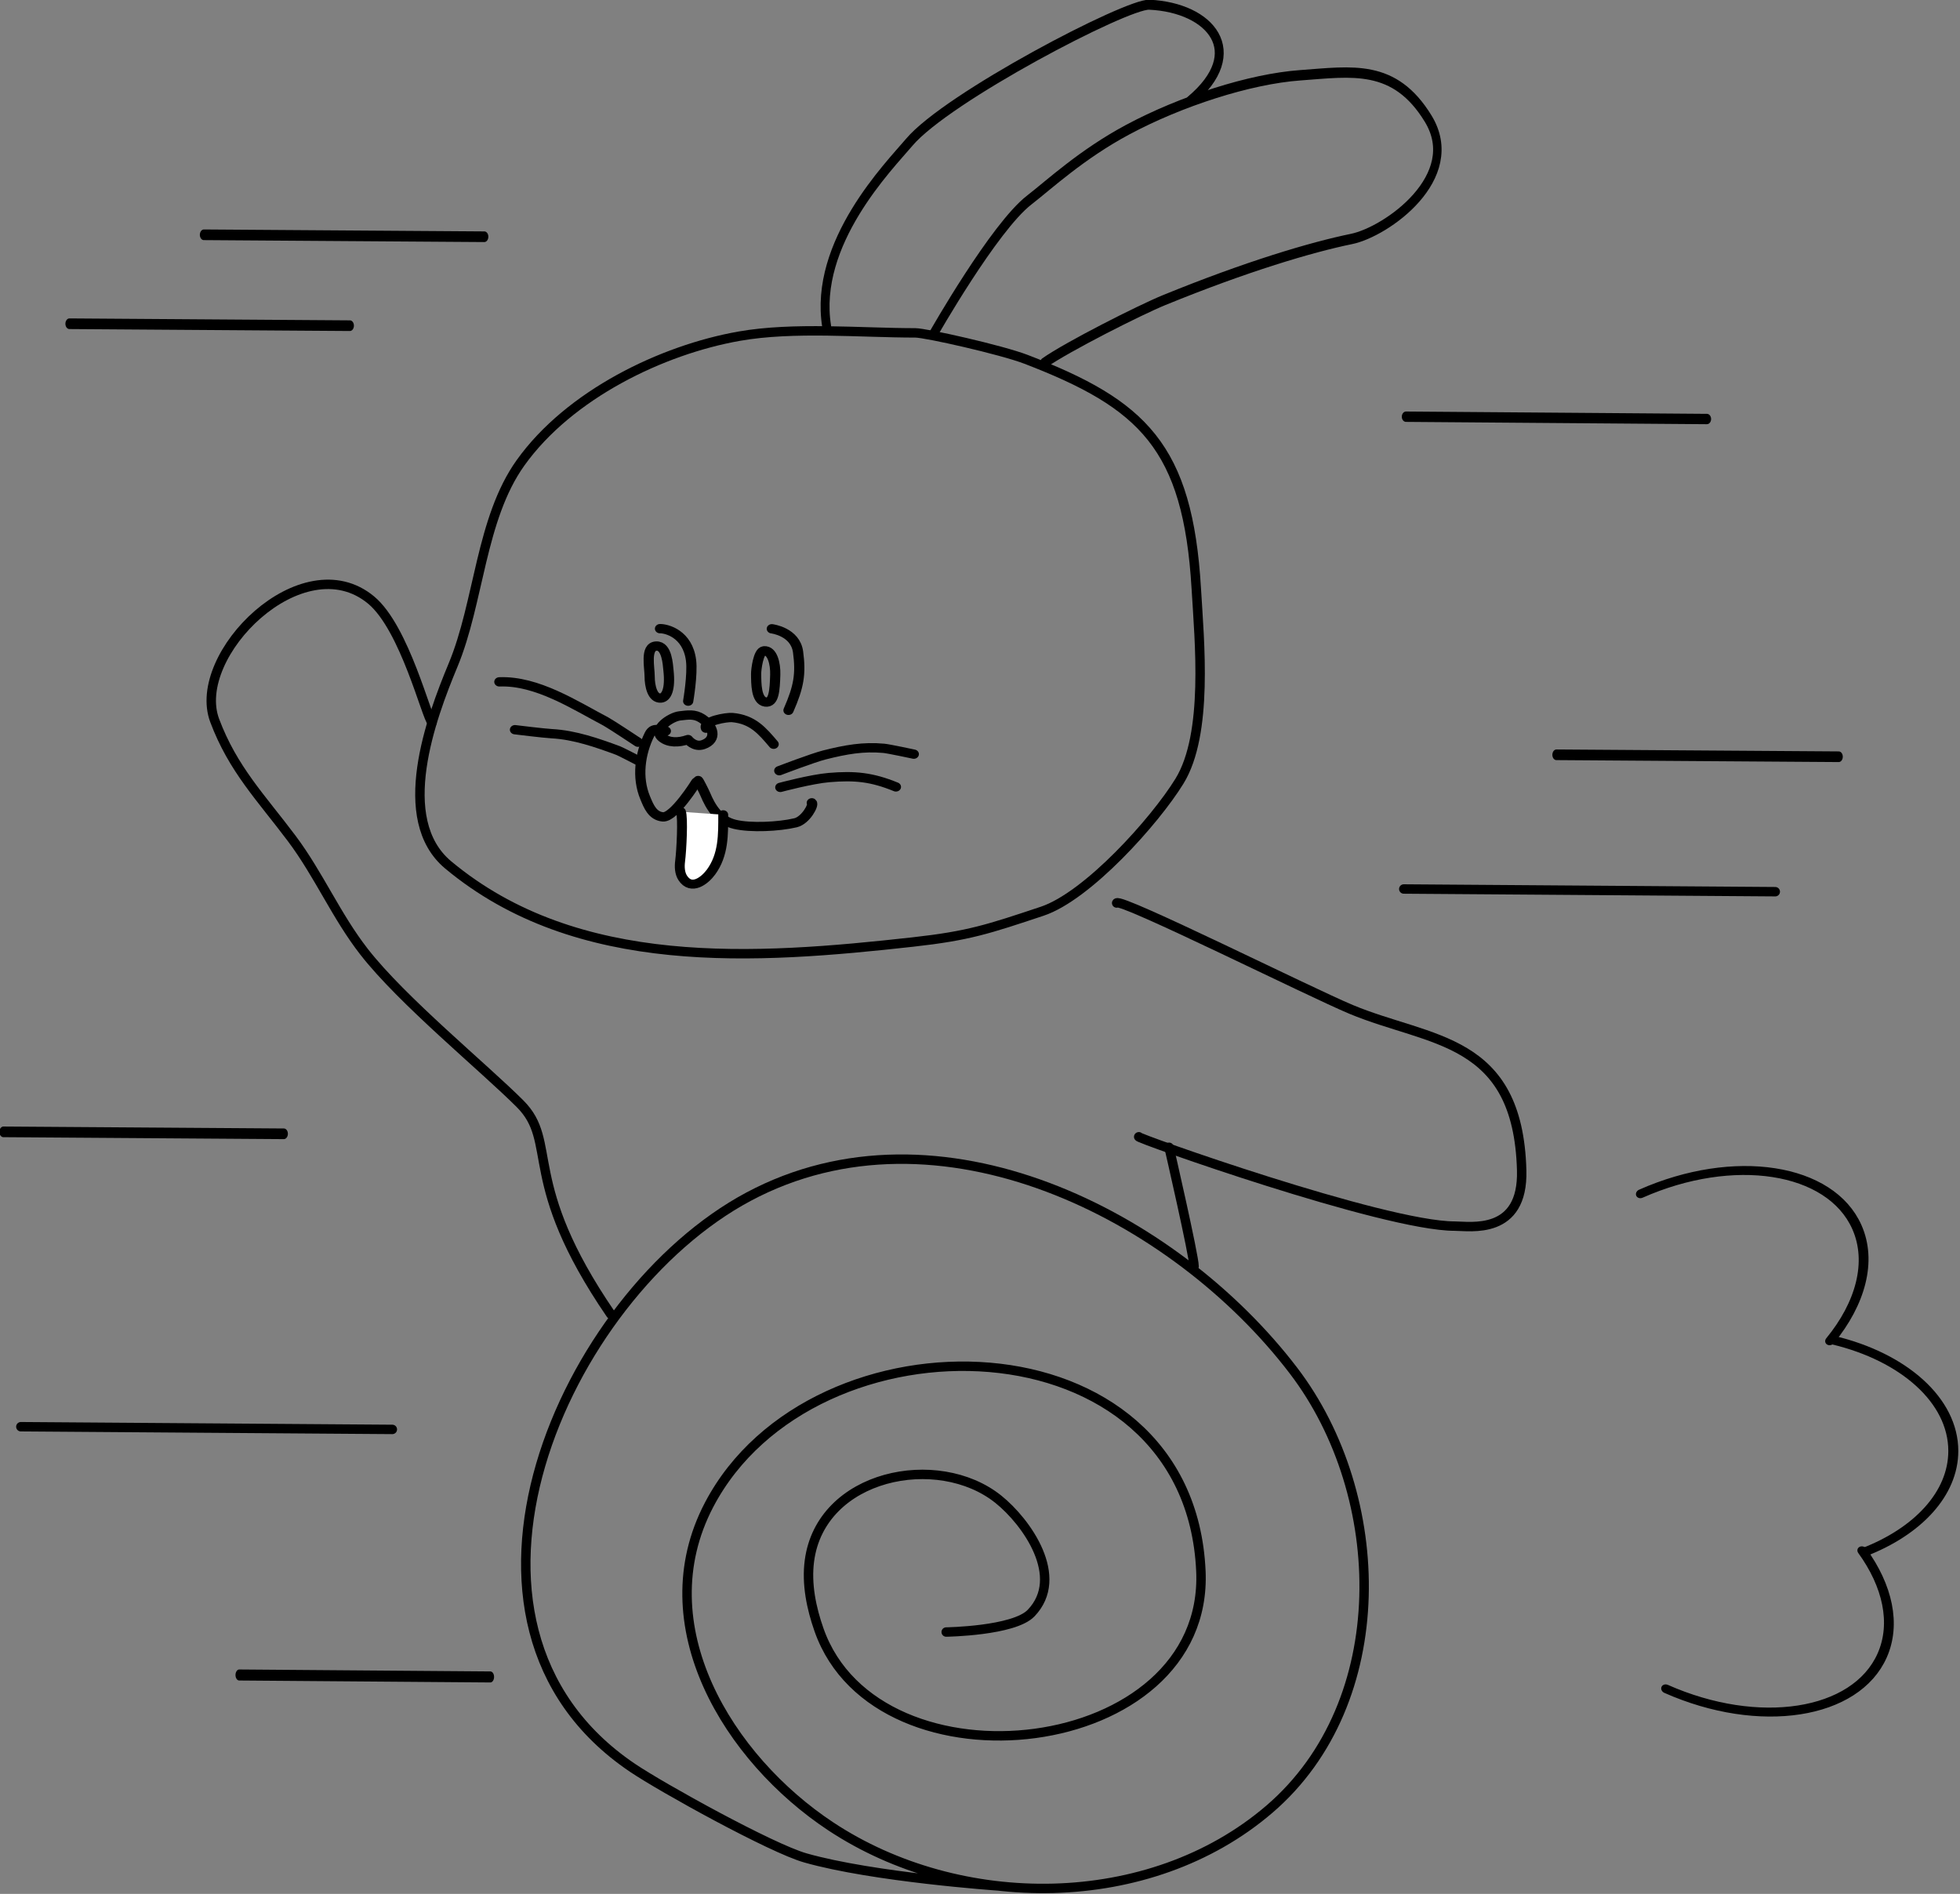 <?xml version="1.0" encoding="UTF-8" standalone="no"?>
<!DOCTYPE svg PUBLIC "-//W3C//DTD SVG 1.1//EN" "http://www.w3.org/Graphics/SVG/1.1/DTD/svg11.dtd">
<svg width="100%" height="100%" viewBox="0 0 208 201" version="1.1" xmlns="http://www.w3.org/2000/svg" xmlns:xlink="http://www.w3.org/1999/xlink" xml:space="preserve" xmlns:serif="http://www.serif.com/" style="fill-rule:evenodd;clip-rule:evenodd;stroke-linecap:round;stroke-linejoin:round;stroke-miterlimit:1.5;">
    <rect x="0" y="0" width="208" height="201" fill="#808080" stroke="none"/>
    <g transform="matrix(1,0,0,1,-749.697,-705.372)">
        <g transform="matrix(-0.824,0.286,0.314,0.75,1201.96,335.673)">
            <path d="M599.224,369.8C597.35,369.8 597.184,367.938 598.13,366.519C598.744,365.598 599.543,365.482 600.5,365.243C601.531,364.985 604.229,365.713 603.507,367.157C603.037,368.098 601.927,368.524 600.682,368.524C600.682,368.524 600.371,369.8 599.224,369.8Z" style="fill:none;stroke:black;stroke-width:1.23px;"/>
        </g>
        <g transform="matrix(-0.824,0.286,0.314,0.75,1201.96,335.673)">
            <path d="M591.278,372.772C591.936,370.607 592.457,368.808 594.667,367.704C595.276,367.399 598.13,366.873 598.13,367.886" style="fill:none;stroke:black;stroke-width:1.23px;"/>
        </g>
        <g transform="matrix(-0.824,0.286,0.314,0.75,1201.96,335.673)">
            <path d="M601.475,374.023C601.43,374.001 601.32,375.568 601.32,375.997C601.32,377.864 601.049,379.836 599.406,381.01C597.823,382.14 594.578,383.191 592.516,383.416C591.244,383.555 589.566,381.975 589.745,381.648" style="fill:none;stroke:black;stroke-width:1.23px;"/>
        </g>
        <g transform="matrix(-0.824,0.286,0.314,0.75,1201.96,335.673)">
            <path d="M601.773,374.148C601.773,374.148 605.947,377.602 607.153,377C608.297,376.427 608.246,375.038 608.246,373.901C608.246,371.001 606.757,368.22 604.783,366.245C603.806,365.268 603.305,366.519 602.778,366.519" style="fill:none;stroke:black;stroke-width:1.23px;"/>
        </g>
        <g transform="matrix(-0.824,0.286,0.314,0.75,1201.96,335.673)">
            <path d="M606.435,366.706C606.435,366.706 608.695,363.239 609.066,362.782C611.807,359.409 614.881,354.738 619.183,353.304" style="fill:none;stroke:black;stroke-width:1.23px;"/>
        </g>
        <g transform="matrix(-0.824,0.286,0.314,0.75,1201.96,335.673)">
            <path d="M607.289,368.979C607.289,368.979 608.814,367.119 609.066,366.883C611.043,365.039 613.228,363.083 615.719,361.962C616.616,361.558 619.68,359.887 619.68,359.887" style="fill:none;stroke:black;stroke-width:1.23px;"/>
        </g>
        <g transform="matrix(-0.824,0.286,0.314,0.75,1201.96,335.673)">
            <path d="M592.559,378.39C592.559,378.39 588.673,378.692 586.614,379.266C583.606,380.105 581.786,381.04 579.538,383.288" style="fill:none;stroke:black;stroke-width:1.23px;"/>
        </g>
        <g transform="matrix(-0.824,0.286,0.314,0.75,1201.96,335.673)">
            <path d="M591.89,376.284C591.89,376.284 587.513,376.138 586.1,376.27C583.37,376.527 581.306,376.89 579.082,378.002C578.543,378.272 575.984,380.007 575.984,380.007" style="fill:none;stroke:black;stroke-width:1.23px;"/>
        </g>
        <g transform="matrix(-0.824,0.286,0.314,0.75,1201.96,335.673)">
            <path d="M586.046,358.431C586.046,358.431 583.534,359.787 584.186,362.418C584.891,365.265 585.732,366.746 588.011,369.22" style="fill:none;stroke:black;stroke-width:1.23px;"/>
        </g>
        <g transform="matrix(-0.785,0.379,0.398,0.708,1148.74,295.927)">
            <path d="M590.999,367.18C590.177,367.787 589.328,366.333 588.338,364.508C587.652,363.242 587.18,361.459 588.105,361.051C588.743,360.769 590.09,362.856 590.308,363.295C590.872,364.429 591.944,366.483 590.999,367.18Z" style="fill:none;stroke:black;stroke-width:1.23px;"/>
        </g>
        <g transform="matrix(-0.824,0.286,0.314,0.75,1201.96,335.673)">
            <path d="M598.614,353.621C597.875,353.886 595.744,355.443 596.616,358.865C597.078,360.679 598.859,363.785 598.859,363.785" style="fill:none;stroke:black;stroke-width:1.23px;"/>
        </g>
        <g transform="matrix(-0.85,0.196,0.232,0.779,1246.85,378.942)">
            <path d="M601.417,362.82C600.753,362.924 599.97,362.008 599.554,359.514C599.437,358.811 598.849,356.301 600.138,356.058C601.475,355.807 601.652,358.595 601.965,359.743C602.3,360.974 602.403,362.665 601.417,362.82Z" style="fill:none;stroke:black;stroke-width:1.23px;"/>
        </g>
        <g transform="matrix(1,0,0,1,577.391,341.585)">
            <path d="M281.201,401.926C278.586,400.92 270.564,399.115 269.447,399.115C263.637,399.115 256.525,398.447 250.746,399.467C242.579,400.908 232.733,405.644 227.541,412.913C223.303,418.847 223.165,427.707 220.386,434.377C218.05,439.985 214.068,450.747 219.875,455.586C233.556,466.987 252.488,465.619 269.192,463.763C275.099,463.107 277.179,462.405 282.905,460.497C287.715,458.893 294.859,450.941 297.47,446.698C300.562,441.675 299.588,431.843 299.259,426.256C298.371,411.166 293.567,406.682 281.201,401.926Z" style="fill:none;stroke:black;stroke-width:1px;"/>
        </g>
        <g transform="matrix(0.816,0,0,1,627.173,341.585)">
            <path d="M271.548,399.235C271.548,399.235 279.43,387.911 284,385.022C286.626,383.362 290.823,380.165 296.828,377.541C303.714,374.532 312.676,372.162 319.275,371.774C326.005,371.378 331.506,370.535 335.884,376.373C340.532,382.57 330.468,388.389 325.918,389.149C320.718,390.018 312.28,392.06 301.552,395.636C298.39,396.69 288.942,400.591 285.98,402.296" style="fill:none;stroke:black;stroke-width:1.1px;"/>
        </g>
        <g transform="matrix(0.892,0,0,1,606.134,344.699)">
            <path d="M259.294,395.314C257.688,386.446 266.763,378.262 269.124,375.768C273.632,371.003 294.974,361.059 297.686,361.174C304.989,361.482 309.47,366.196 302.577,371.363" style="fill:none;stroke:black;stroke-width:1.06px;"/>
        </g>
        <g transform="matrix(1,0,0,1,577.391,341.585)">
            <path d="M218.157,440.456C217.587,440.01 215.272,430.456 211.698,427.478C204.406,421.401 192.487,433.316 195.089,440.255C197.026,445.42 200.018,448.444 203.266,452.775C206.137,456.603 207.98,460.99 210.932,464.785C214.984,469.995 223.636,477.069 227.495,480.928C231.618,485.051 227.454,489.145 237.122,503.263" style="fill:none;stroke:black;stroke-width:1px;"/>
        </g>
        <g transform="matrix(1,0,0,1,577.391,341.585)">
            <path d="M290.808,459.623C291.12,459.009 311.302,469.084 315.697,470.918C324.068,474.409 333.404,473.833 333.79,487.989C333.98,494.924 328.296,493.915 326.685,493.915C319.161,493.915 292.542,484.431 293.157,484.431" style="fill:none;stroke:black;stroke-width:1px;"/>
        </g>
        <g transform="matrix(1,0,0,1,577.391,341.585)">
            <path d="M296.369,485.55C296.369,485.55 299.024,497.079 299.024,498.183" style="fill:none;stroke:black;stroke-width:1px;"/>
        </g>
        <g transform="matrix(1,0,0,1,577.391,341.585)">
            <path d="M272.719,536.995C272.719,536.995 279.902,536.891 281.729,534.986C285.406,531.152 281.253,525.309 278.254,522.905C271.819,517.747 259.418,520.265 258.204,529.433C257.879,531.885 258.404,534.45 259.228,536.782C265.464,554.446 300.648,550.463 299.747,530.521C298.515,503.261 258.582,502.484 247.563,523.48C240.831,536.31 249.656,550.459 260.443,557.604C274.152,566.685 294.303,566.699 307.008,555.805C320.259,544.442 319.694,522.523 309.582,509.263C296.947,492.695 271.887,480.036 251.739,490.795C232.154,501.252 216.627,536.016 239.427,551.405C242.553,553.515 254.145,559.934 257.773,560.967C264.996,563.023 278.201,563.939 278.201,563.939" style="fill:none;stroke:black;stroke-width:1px;"/>
        </g>
        <g transform="matrix(1,0,0,1,577.391,341.585)">
            <path d="M174.519,515.205L213.942,515.491" style="fill:none;stroke:black;stroke-width:1px;"/>
        </g>
        <g transform="matrix(1,0,0,1,724.15,284.517)">
            <path d="M174.519,515.205L213.942,515.491" style="fill:none;stroke:black;stroke-width:1px;"/>
        </g>
        <g transform="matrix(0.76,-0.002,-0.002,1,783.263,270.622)">
            <path d="M174.519,515.205L213.942,515.491" style="fill:none;stroke:black;stroke-width:1.13px;"/>
        </g>
        <g transform="matrix(0.81,-0.001,-0.001,1,758.06,234.566)">
            <path d="M174.519,515.205L213.942,515.491" style="fill:none;stroke:black;stroke-width:1.1px;"/>
        </g>
        <g transform="matrix(0.755,-0.002,-0.002,1,619.325,310.64)">
            <path d="M174.519,515.205L213.942,515.491" style="fill:none;stroke:black;stroke-width:1.13px;"/>
        </g>
        <g transform="matrix(0.755,-0.002,-0.002,1,640.6,215.434)">
            <path d="M174.519,515.205L213.942,515.491" style="fill:none;stroke:black;stroke-width:1.13px;"/>
        </g>
        <g transform="matrix(0.755,-0.002,-0.002,1,626.333,224.874)">
            <path d="M174.519,515.205L213.942,515.491" style="fill:none;stroke:black;stroke-width:1.13px;"/>
        </g>
        <g transform="matrix(0.676,-0.002,-0.002,1,658.14,368.284)">
            <path d="M174.519,515.205L213.942,515.491" style="fill:none;stroke:black;stroke-width:1.17px;"/>
        </g>
        <g transform="matrix(1,0,0,1,577.391,341.585)">
            <g transform="matrix(1,0,0,0.874,-12.477,64.685)">
                <path d="M379.374,504.97C386.788,507.007 392.072,512.259 392.072,518.411C392.072,523.627 388.272,528.197 382.595,530.707" style="fill:none;stroke:black;stroke-width:1.06px;"/>
            </g>
            <g transform="matrix(0.914,-0.405,0.354,0.799,-172.505,238.606)">
                <path d="M372.538,504.066C383.319,504.066 392.072,510.494 392.072,518.411C392.072,522.991 389.141,527.073 384.583,529.7" style="fill:none;stroke:black;stroke-width:1.06px;"/>
            </g>
            <g transform="matrix(0.914,0.405,-0.354,0.799,197.212,-33.522)">
                <path d="M385.642,507.776C389.59,510.402 392.072,514.195 392.072,518.411C392.072,526.327 383.319,532.755 372.538,532.755" style="fill:none;stroke:black;stroke-width:1.06px;"/>
            </g>
        </g>
        <g transform="matrix(0.882,0,0,0.802,607.806,430.909)">
            <path d="M242.797,449.641C243.076,450.375 242.871,454.772 242.705,456.193C242.622,456.901 242.645,457.774 243.027,458.411C244.059,460.13 245.664,458.766 246.425,457.624C247.95,455.336 247.892,452.632 247.892,450.04" style="fill:white;stroke:black;stroke-width:1.19px;"/>
        </g>
    </g>
</svg>
